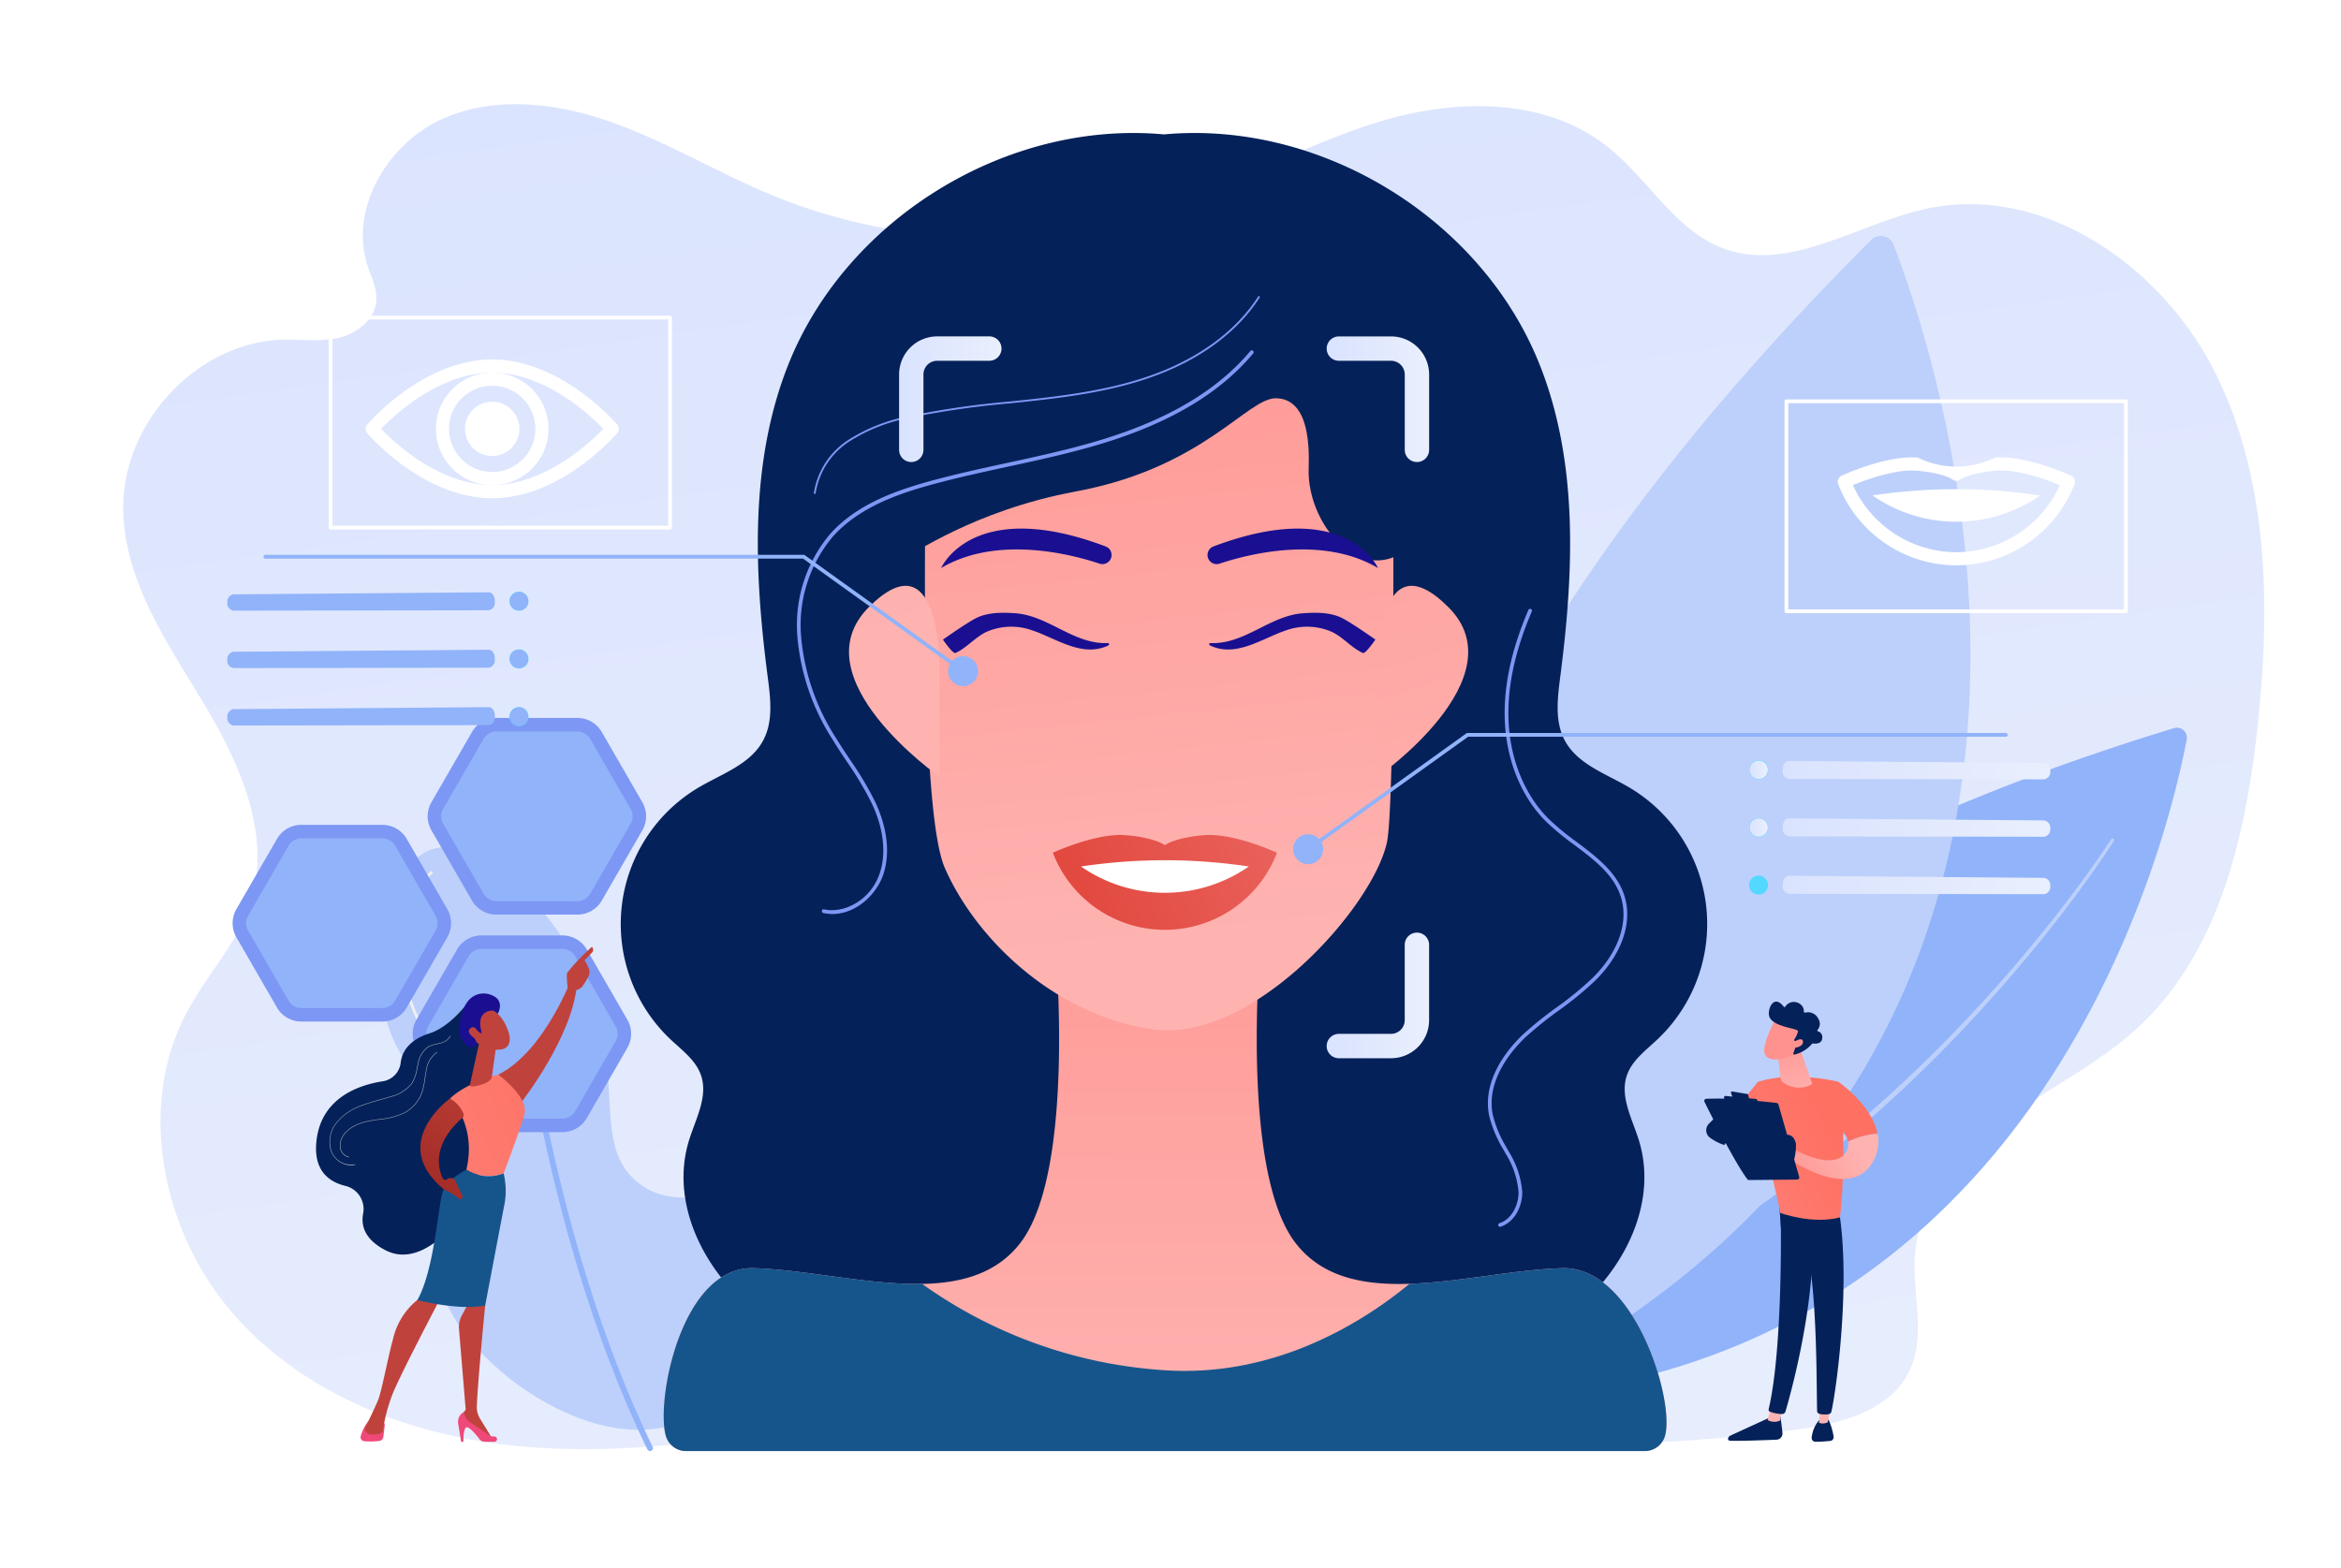 <svg xmlns="http://www.w3.org/2000/svg" xmlns:xlink="http://www.w3.org/1999/xlink" width="385" height="258" viewBox="0 0 385 258">
  <defs>
    <linearGradient id="linear-gradient" x1="0.357" y1="-0.142" x2="0.659" y2="1.223" gradientUnits="objectBoundingBox">
      <stop offset="0" stop-color="#dae3fe"/>
      <stop offset="1" stop-color="#e9effd"/>
    </linearGradient>
    <linearGradient id="linear-gradient-2" x1="0.503" y1="-0.381" x2="0.5" y2="0.992" gradientUnits="objectBoundingBox">
      <stop offset="0" stop-color="#ff928e"/>
      <stop offset="1" stop-color="#feb3b1"/>
    </linearGradient>
    <linearGradient id="linear-gradient-3" x1="0.463" y1="-0.187" x2="0.535" y2="0.881" xlink:href="#linear-gradient-2"/>
    <linearGradient id="linear-gradient-4" x1="0.229" y1="-2.269" x2="0.605" y2="1.814" xlink:href="#linear-gradient-2"/>
    <linearGradient id="linear-gradient-5" x1="-10.003" y1="-2.763" x2="-9.627" y2="1.32" xlink:href="#linear-gradient-2"/>
    <linearGradient id="linear-gradient-6" x1="0.5" y1="-9.345" x2="0.5" y2="-4.204" gradientUnits="objectBoundingBox">
      <stop offset="0" stop-color="#09005d"/>
      <stop offset="1" stop-color="#1a0f91"/>
    </linearGradient>
    <linearGradient id="linear-gradient-7" x1="1.282" y1="-9.437" x2="0.94" y2="-5" xlink:href="#linear-gradient-6"/>
    <linearGradient id="linear-gradient-8" x1="0.226" y1="-8.153" x2="0.367" y2="-3.516" xlink:href="#linear-gradient-6"/>
    <linearGradient id="linear-gradient-9" x1="-7.024" y1="-15.215" x2="-6.882" y2="-10.578" xlink:href="#linear-gradient-6"/>
    <linearGradient id="linear-gradient-10" x1="0.014" y1="0.579" x2="1.007" y2="0.379" gradientUnits="objectBoundingBox">
      <stop offset="0" stop-color="#e1473d"/>
      <stop offset="1" stop-color="#e9605a"/>
    </linearGradient>
    <linearGradient id="linear-gradient-11" x1="0" y1="0.5" x2="1" y2="0.5" xlink:href="#linear-gradient"/>
    <linearGradient id="linear-gradient-12" x1="0" y1="0.5" x2="1" y2="0.5" xlink:href="#linear-gradient"/>
    <linearGradient id="linear-gradient-16" x1="-36.376" y1="1.122" x2="-37.903" y2="2.609" gradientUnits="objectBoundingBox">
      <stop offset="0" stop-color="#53d8ff"/>
      <stop offset="1" stop-color="#3840f7"/>
    </linearGradient>
    <linearGradient id="linear-gradient-17" x1="0" y1="0.5" x2="1" y2="0.5" xlink:href="#linear-gradient"/>
    <linearGradient id="linear-gradient-18" x1="-36.355" y1="1.123" x2="-37.883" y2="2.61" xlink:href="#linear-gradient-16"/>
    <linearGradient id="linear-gradient-19" x1="0" y1="0.501" x2="1" y2="0.501" xlink:href="#linear-gradient"/>
    <linearGradient id="linear-gradient-20" x1="-36.335" y1="1.123" x2="-37.863" y2="2.609" xlink:href="#linear-gradient-16"/>
    <linearGradient id="linear-gradient-22" x1="0" y1="0.5" x2="1" y2="0.5" xlink:href="#linear-gradient"/>
    <linearGradient id="linear-gradient-23" x1="0" y1="0.5" x2="1" y2="0.5" xlink:href="#linear-gradient"/>
    <linearGradient id="linear-gradient-24" x1="0" y1="0.5" x2="1" y2="0.5" xlink:href="#linear-gradient"/>
    <linearGradient id="linear-gradient-25" x1="-10.739" y1="1.382" x2="-12.266" y2="2.869" xlink:href="#linear-gradient-16"/>
    <linearGradient id="linear-gradient-26" x1="-10.719" y1="1.383" x2="-12.247" y2="2.87" xlink:href="#linear-gradient-16"/>
    <linearGradient id="linear-gradient-27" x1="-10.698" y1="1.383" x2="-12.226" y2="2.87" xlink:href="#linear-gradient-16"/>
    <linearGradient id="linear-gradient-28" x1="-50.293" y1="0.302" x2="-49.621" y2="1.263" gradientUnits="objectBoundingBox">
      <stop offset="0" stop-color="#a22b25"/>
      <stop offset="1" stop-color="#c0423c"/>
    </linearGradient>
    <linearGradient id="linear-gradient-29" x1="-150.939" y1="0.497" x2="-149.938" y2="0.497" gradientUnits="objectBoundingBox">
      <stop offset="0" stop-color="#a737d5"/>
      <stop offset="1" stop-color="#ef497a"/>
    </linearGradient>
    <linearGradient id="linear-gradient-30" x1="-114.382" y1="1.602" x2="-113.347" y2="-1.187" xlink:href="#linear-gradient-28"/>
    <linearGradient id="linear-gradient-31" x1="-98.924" y1="0.5" x2="-97.92" y2="0.5" xlink:href="#linear-gradient-29"/>
    <linearGradient id="linear-gradient-32" x1="-49.03" y1="1.698" x2="-48.567" y2="-1.193" xlink:href="#linear-gradient-28"/>
    <linearGradient id="linear-gradient-33" x1="1.914" y1="-0.194" x2="-3.837" y2="2.739" gradientUnits="objectBoundingBox">
      <stop offset="0" stop-color="#fe7062"/>
      <stop offset="1" stop-color="#ff928e"/>
    </linearGradient>
    <linearGradient id="linear-gradient-34" x1="-150.126" y1="1.857" x2="-149.871" y2="0.808" xlink:href="#linear-gradient-28"/>
    <linearGradient id="linear-gradient-35" x1="0.395" y1="0.87" x2="1.173" y2="-0.497" xlink:href="#linear-gradient-28"/>
    <linearGradient id="linear-gradient-36" x1="-99.335" y1="1.328" x2="-97.874" y2="-1.033" xlink:href="#linear-gradient-28"/>
    <linearGradient id="linear-gradient-37" x1="-94.86" y1="-0.335" x2="-94.157" y2="0.994" xlink:href="#linear-gradient-6"/>
    <linearGradient id="linear-gradient-38" x1="-360.15" y1="3.263" x2="-354.834" y2="-4.354" xlink:href="#linear-gradient-28"/>
    <linearGradient id="linear-gradient-39" x1="-152.864" y1="1.605" x2="-150.863" y2="4.278" xlink:href="#linear-gradient-28"/>
    <linearGradient id="linear-gradient-40" x1="-319.745" y1="0.501" x2="-318.743" y2="0.501" xlink:href="#linear-gradient-28"/>
    <linearGradient id="linear-gradient-41" x1="1.333" y1="0.095" x2="-3.013" y2="3.862" xlink:href="#linear-gradient-33"/>
    <linearGradient id="linear-gradient-42" x1="-179.809" y1="0.5" x2="-178.809" y2="0.5" xlink:href="#linear-gradient-2"/>
    <linearGradient id="linear-gradient-43" x1="-216.7" y1="0.5" x2="-215.701" y2="0.5" xlink:href="#linear-gradient-2"/>
    <linearGradient id="linear-gradient-44" x1="0.756" y1="0.306" x2="-1.049" y2="1.688" xlink:href="#linear-gradient-33"/>
    <linearGradient id="linear-gradient-45" x1="0.252" y1="0.855" x2="-2.715" y2="4.149" xlink:href="#linear-gradient-33"/>
    <linearGradient id="linear-gradient-46" x1="-0.062" y1="0.89" x2="0.868" y2="0.417" xlink:href="#linear-gradient-2"/>
    <linearGradient id="linear-gradient-47" x1="0.299" y1="-0.652" x2="0.658" y2="1.429" xlink:href="#linear-gradient-2"/>
    <linearGradient id="linear-gradient-48" x1="-196.469" y1="-71.598" x2="-196.129" y2="-72.592" xlink:href="#linear-gradient-2"/>
    <linearGradient id="linear-gradient-49" x1="-643.579" y1="-348.863" x2="-642.47" y2="-353.666" xlink:href="#linear-gradient-2"/>
  </defs>
  <g id="Group_451" data-name="Group 451" transform="translate(-22 -270)">
    <g id="Background" transform="translate(22 270.356)">
      <rect id="Rectangle_7" data-name="Rectangle 7" width="385" height="258" transform="translate(0 -0.356)" fill="#fff"/>
    </g>
    <path id="Path_136" data-name="Path 136" d="M473.18,149.263c-8.878-17.669-28.373-30.951-47.351-26.877-11.361,2.441-22.653,10.628-33.547,6.519-7.851-2.964-12.277-11.365-18.883-16.628-10.159-8.115-24.578-8.02-36.958-4.384s-23.713,10.32-35.944,14.452a92.677,92.677,0,0,1-64.47-2.118c-8.939-3.688-17.306-8.776-26.406-12.02s-19.425-4.507-28.2-.448-15.083,14.665-12.034,24.038c.608,1.865,1.554,3.709,1.436,5.674-.2,3.152-3.169,5.459-6.173,6.16s-6.134.239-9.217.323c-13.817.359-26.167,13.281-26.232,27.453-.054,11.751,7.015,22.078,13.054,32.062s11.478,21.968,7.876,33.124c-2.135,6.615-7.148,11.79-10.424,17.893-8.508,15.821-3.96,36.766,7.925,50.111s29.669,19.874,47.228,21.43,35.166-1.364,52.571-4.249,35.021-5.75,52.571-4.1l-.943-.525a279.5,279.5,0,0,0,105.173,6.113c7.332-.974,15.75-3.069,18.849-9.946,2.617-5.81.267-12.62.8-18.995.777-9.187,7.5-16.712,14.835-22.053s15.652-9.324,22.258-15.576c12.925-12.243,17.31-31.192,19.237-49.122C482.332,187.815,482.058,166.929,473.18,149.263Z" transform="translate(-86.93 181.935)" fill="url(#linear-gradient)"/>
    <path id="Path_137" data-name="Path 137" d="M451.063,985.8c11.786-6.141,15.82-27.228,9.12-34.081-4.527-4.631-11.018.241-17.281-4.559-8-6.129-2.113-17.672-8.4-32.642-5.351-12.743-18.182-24.793-25.682-22.32-7.849,2.589-11.983,21.8-5.284,33.362,4.359,7.518,11.034,7.888,12.48,14.88,1.68,8.115-6.437,11.811-6.48,19.682C409.463,974.253,435.471,993.922,451.063,985.8Z" transform="translate(-315.8 -482.478)" fill="#bdd0fb"/>
    <path id="Path_138" data-name="Path 138" d="M573.757,1144.826a.474.474,0,0,0,.208-.048.48.48,0,0,0,.224-.642c-15.626-32.2-20.2-69.546-20.252-69.918a.48.48,0,1,0-.953.113c.045.375,4.646,37.885,20.341,70.225A.479.479,0,0,0,573.757,1144.826Z" transform="translate(-444.854 -636.113)" fill="#91b3fa"/>
    <path id="Path_139" data-name="Path 139" d="M430.907,951.5a.229.229,0,0,0,.182-.37c-4.932-6.331-10.4-15.842-8.431-25.2a16.371,16.371,0,0,1,4.507-8.51.229.229,0,0,0-.3-.346,16.563,16.563,0,0,0-4.653,8.763c-1.106,5.26-.527,13.967,8.518,25.576A.229.229,0,0,0,430.907,951.5Z" transform="translate(-334.06 -503.72)" fill="#f0f0f0"/>
    <path id="Path_140" data-name="Path 140" d="M733.209,1306.317a.231.231,0,0,0,.19-.1c7.579-11.062,10.163-19.609,7.682-25.4-2.207-5.153-7.778-6.112-7.834-6.12a.229.229,0,0,0-.073.452c.053.009,5.383.932,7.487,5.854,2.412,5.641-.155,14.037-7.64,24.958a.23.23,0,0,0,.188.359Z" transform="translate(-596.884 -805.808)" fill="#f0f0f0"/>
    <path id="Path_141" data-name="Path 141" d="M269.58,868.06H256.247a4.628,4.628,0,0,0-4.009,2.322L245.57,881.93a4.631,4.631,0,0,0,0,4.629l6.667,11.548a4.631,4.631,0,0,0,4.009,2.314H269.58a4.634,4.634,0,0,0,4.011-2.314l6.667-11.548a4.631,4.631,0,0,0,0-4.629l-6.667-11.548A4.631,4.631,0,0,0,269.58,868.06Z" transform="translate(-184.694 -462.368)" fill="#7d97f4"/>
    <path id="Path_142" data-name="Path 142" d="M268.3,910.251a2.421,2.421,0,0,1-2.09-1.206L259.542,897.5a2.424,2.424,0,0,1,0-2.413l6.667-11.548a2.421,2.421,0,0,1,2.09-1.206h13.333a2.421,2.421,0,0,1,2.092,1.206l6.667,11.548a2.424,2.424,0,0,1,0,2.413l-6.667,11.548a2.421,2.421,0,0,1-2.092,1.206Z" transform="translate(-196.747 -474.421)" fill="#91b3fa"/>
    <path id="Path_143" data-name="Path 143" d="M460.14,985.16H446.807a4.628,4.628,0,0,0-4.009,2.314l-6.667,11.548a4.631,4.631,0,0,0,0,4.629L442.8,1015.2a4.631,4.631,0,0,0,4.009,2.314H460.14a4.631,4.631,0,0,0,4.009-2.314l6.667-11.548a4.631,4.631,0,0,0,0-4.629l-6.667-11.548a4.628,4.628,0,0,0-4.009-2.314Z" transform="translate(-345.641 -561.271)" fill="#7d97f4"/>
    <path id="Path_144" data-name="Path 144" d="M458.832,1027.324a2.418,2.418,0,0,1-2.09-1.206l-6.667-11.551a2.417,2.417,0,0,1,0-2.414l6.667-11.548a2.418,2.418,0,0,1,2.09-1.206h13.337a2.418,2.418,0,0,1,2.09,1.206l6.667,11.548a2.417,2.417,0,0,1,0,2.414l-6.667,11.548a2.418,2.418,0,0,1-2.09,1.206Z" transform="translate(-357.67 -573.298)" fill="#91b3fa"/>
    <path id="Path_145" data-name="Path 145" d="M475.994,754.92H462.66a4.628,4.628,0,0,0-4.01,2.316l-6.666,11.547a4.623,4.623,0,0,0,0,4.629l6.667,11.548a4.63,4.63,0,0,0,4.009,2.314h13.333A4.631,4.631,0,0,0,480,784.961l6.667-11.548a4.631,4.631,0,0,0,0-4.629L480,757.235A4.629,4.629,0,0,0,475.994,754.92Z" transform="translate(-359.03 -366.811)" fill="#7d97f4"/>
    <path id="Path_146" data-name="Path 146" d="M474.706,797.153a2.418,2.418,0,0,1-2.09-1.206L465.948,784.4a2.42,2.42,0,0,1,0-2.413l6.667-11.54a2.423,2.423,0,0,1,2.092-1.206H488.04a2.418,2.418,0,0,1,2.09,1.206l6.667,11.548a2.417,2.417,0,0,1,0,2.413l-6.667,11.548a2.418,2.418,0,0,1-2.09,1.206Z" transform="translate(-371.076 -378.905)" fill="#91b3fa"/>
    <path id="Path_147" data-name="Path 147" d="M1590.167,767.107c-3.2,17.094-26.353,115.714-133.007,108.47,0,0-3.318-69.235,130.83-110.18A1.641,1.641,0,0,1,1590.167,767.107Z" transform="translate(-1208.518 -375.593)" fill="#91b3fa"/>
    <path id="Path_148" data-name="Path 148" d="M1609.789,882.742c-1.646,2.572-3.4,5.055-5.19,7.515-.892,1.234-1.814,2.444-2.729,3.66s-1.851,2.415-2.808,3.6q-5.683,7.148-11.879,13.857a227.879,227.879,0,0,1-26.751,24.815c-2.375,1.908-4.85,3.685-7.3,5.5-2.511,1.722-4.988,3.5-7.576,5.108-2.538,1.688-5.187,3.2-7.8,4.765-1.33.741-2.675,1.462-4.011,2.2-.671.359-1.332.741-2.02,1.088l-2.05,1.016-2.048,1.015c-.684.339-1.361.687-2.064.985l-4.179,1.865c-.35.155-.695.311-1.047.466l-1.065.42-2.128.839c-1.42.556-2.83,1.142-4.283,1.608l-4.331,1.481c-1.454.466-2.929.858-4.393,1.29l-2.2.636c-.738.19-1.484.354-2.225.533l-4.459,1.051a.622.622,0,0,1-.283-1.2h0l.031-.008,4.421-1.019c.735-.173,1.475-.333,2.208-.516l2.176-.622c1.451-.421,2.915-.81,4.351-1.257l4.3-1.448c1.444-.454,2.844-1.03,4.256-1.574l2.117-.822,1.058-.412c.35-.141.693-.3,1.041-.452l4.157-1.826c.7-.294,1.375-.636,2.054-.968l2.041-1,2.04-1c.679-.334,1.337-.712,2.006-1.066,1.332-.721,2.67-1.431,4-2.162,2.608-1.545,5.248-3.033,7.781-4.7,2.581-1.59,5.055-3.344,7.563-5.046,2.444-1.792,4.918-3.548,7.291-5.439a227.2,227.2,0,0,0,26.777-24.6q6.216-6.657,11.916-13.762c.96-1.175,1.879-2.384,2.819-3.574.917-1.207,1.843-2.41,2.737-3.635,1.8-2.444,3.563-4.92,5.206-7.459h0a.262.262,0,0,1,.44.283Z" transform="translate(-1240.113 -474.444)" fill="#bdd0fb"/>
    <path id="Path_149" data-name="Path 149" d="M1539.716,245.9c7.935,20.358,48.521,140.483-74.8,193.718,0,0-50.227-73.126,71.231-194.333A2.247,2.247,0,0,1,1539.716,245.9Z" transform="translate(-1206.379 64.156)" fill="#bdd0fb"/>
    <path id="Path_150" data-name="Path 150" d="M1640.071,455.876c-1.01,6.817-2.263,13.585-3.625,20.333s-2.875,13.466-4.522,20.149c-3.3,13.365-7.127,26.611-11.671,39.617a286.6,286.6,0,0,1-16.183,38.011,183.989,183.989,0,0,1-10.531,17.807,128.138,128.138,0,0,1-12.846,16.249.622.622,0,0,1-.9-.844h0a127.1,127.1,0,0,0,12.8-16.041,183.18,183.18,0,0,0,10.542-17.657,287.485,287.485,0,0,0,16.291-37.812c4.6-12.948,8.469-26.159,11.82-39.494q2.508-10,4.6-20.1c1.389-6.732,2.67-13.494,3.706-20.283h0a.262.262,0,1,1,.517.078Z" transform="translate(-1311.996 -113.994)" fill="#bdd0fb"/>
    <path id="Path_151" data-name="Path 151" d="M826.246,284.791a26.1,26.1,0,0,0-4.647-41.447c-3.806-2.247-8.46-3.787-10.567-7.674-1.7-3.136-1.229-6.948-.777-10.485,2.244-17.26,3.032-35.36-3.434-51.519-9.608-24.006-36-40.117-61.738-37.749-25.728-2.368-52.12,13.742-61.729,37.749-6.466,16.162-5.678,34.258-3.434,51.519.466,3.537.932,7.349-.777,10.485-2.1,3.885-6.758,5.427-10.567,7.674a26.1,26.1,0,0,0-4.646,41.447c1.911,1.8,4.2,3.461,5.03,5.95,1.17,3.473-.872,7.1-1.964,10.6-3.669,11.758,4.087,24.647,14.682,30.925,9.929,5.887,21.738,7.346,33.279,8.407,5.027,1.529,10.152,2.985,15.4,2.9,5.559-.1,11.377-2.219,14.572-6.769.055-.078.1-.155.155-.236.051.078.1.155.155.236,3.2,4.55,9.013,6.673,14.572,6.769,5.245.09,10.37-1.366,15.4-2.9,11.542-1.061,23.351-2.521,33.279-8.407,10.6-6.281,18.351-19.17,14.682-30.925-1.088-3.5-3.134-7.122-1.964-10.6C822.054,288.251,824.336,286.595,826.246,284.791Z" transform="translate(-531.661 156.193)" fill="#052159"/>
    <path id="Path_152" data-name="Path 152" d="M848.953,1041.421c-15.1.432-34.942,7.77-44-4.314s-5.608-49.178-5.608-49.178-11.122-1.158-16.894-.932c-5.772-.23-16.9.932-16.9.932s3.451,37.1-5.607,49.178-28.9,4.746-44,4.314c-11.947-.342-16.134,22.037-14.4,27.661a3.439,3.439,0,0,0,3.291,2.427H862.527a3.441,3.441,0,0,0,3.291-2.423C867.553,1063.459,860.9,1041.079,848.953,1041.421Z" transform="translate(-570.017 -562.796)" fill="url(#linear-gradient-2)"/>
    <path id="Path_153" data-name="Path 153" d="M848.953,1337.334c-7.82.224-16.912,2.3-25.121,2.569-7.5,6.19-21.742,15.278-39.811,14.252a77.029,77.029,0,0,1-40.364-14.238c-8.847.173-19.06-2.34-27.713-2.587-11.947-.342-16.134,22.037-14.4,27.662a3.439,3.439,0,0,0,3.291,2.432H862.527a3.44,3.44,0,0,0,3.291-2.423C867.553,1359.371,860.9,1336.992,848.953,1337.334Z" transform="translate(-570.017 -858.709)" fill="#16558c"/>
    <path id="Path_154" data-name="Path 154" d="M979.271,332.884a9.9,9.9,0,0,0-1.417,4.9c-.253,11.565-1.029,59.137,3.023,68.487,5.029,11.6,17.955,24.269,34.226,26.594s36.17-20.019,38.5-30.752c1.228-5.668,1.088-51.643,1.03-63.881a9.919,9.919,0,0,0-1.9-5.793c-4.578-6.3-17.318-20.9-36.229-19.361C1003.635,314.124,990.089,314.961,979.271,332.884Z" transform="translate(-803.51 6.464)" fill="url(#linear-gradient-3)"/>
    <path id="Path_155" data-name="Path 155" d="M1456.82,627.873s0-20.917,11.621-9.3-11.621,27.89-11.621,27.89Z" transform="translate(-1208.237 -248.687)" fill="url(#linear-gradient-4)"/>
    <path id="Path_156" data-name="Path 156" d="M912.156,627.873s0-20.917-11.621-9.3,11.621,27.89,11.621,27.89Z" transform="translate(-735.652 -248.687)" fill="url(#linear-gradient-5)"/>
    <path id="Path_157" data-name="Path 157" d="M962.339,340.156c.028.718,9.946-6.886,27.076-10.058,20.886-3.868,28.171-15.33,32.875-15.33,2.322,0,5.8,1.439,5.416,11.511s10.443,21.944,18.959,10.434-7.355-41.371-43.713-40.652S961.178,310.656,962.339,340.156Z" transform="translate(-790.481 20.752)" fill="#052159"/>
    <path id="Path_158" data-name="Path 158" d="M998.745,650.2c1.91-.828,3.354-2.741,5.33-3.563a10.171,10.171,0,0,1,7.162-.205c4.068,1.324,8.316,4.606,12.681,2.522.155-.075.118-.388-.054-.381-5.621.264-9.8-4.521-15.256-4.906-2.061-.146-4.507-.182-6.412.777-1.7.859-5.5,3.56-5.5,3.56S998.324,650.384,998.745,650.2Z" transform="translate(-819.621 -272.781)" fill="url(#linear-gradient-6)"/>
    <path id="Path_159" data-name="Path 159" d="M1303.793,650.2c-1.91-.828-3.352-2.741-5.329-3.563a10.175,10.175,0,0,0-7.164-.205c-4.067,1.324-8.314,4.606-12.681,2.522-.156-.075-.117-.388.056-.381,5.621.264,9.8-4.521,15.256-4.906,2.061-.146,4.507-.182,6.41.777,1.7.856,5.5,3.556,5.5,3.556S1304.216,650.384,1303.793,650.2Z" transform="translate(-1057.647 -272.781)" fill="url(#linear-gradient-7)"/>
    <path id="Path_160" data-name="Path 160" d="M1276.69,558.811h0a1.5,1.5,0,0,0,1.967,1.427c4.7-1.563,16.869-4.718,26.064.716,0,0-5.139-11.82-27.07-3.545A1.5,1.5,0,0,0,1276.69,558.811Z" transform="translate(-1056.1 -197.51)" fill="url(#linear-gradient-8)"/>
    <path id="Path_161" data-name="Path 161" d="M1022.783,558.811h0a1.5,1.5,0,0,1-1.969,1.427c-4.7-1.563-16.867-4.718-26.064.716,0,0,5.141-11.82,27.071-3.545A1.5,1.5,0,0,1,1022.783,558.811Z" transform="translate(-817.974 -197.51)" fill="url(#linear-gradient-9)"/>
    <path id="Path_162" data-name="Path 162" d="M1149.863,881.7s-7.108-3.295-12-2.887-6.441,1.647-6.441,1.647-1.554-1.243-6.441-1.647S1113,881.7,1113,881.7a19.734,19.734,0,0,0,36.863,0Z" transform="translate(-917.848 -471.419)" fill="url(#linear-gradient-10)"/>
    <path id="Path_163" data-name="Path 163" d="M1170.381,906.569a24.174,24.174,0,0,1-27.6,0A93.085,93.085,0,0,1,1170.381,906.569Z" transform="translate(-943 -494.024)" fill="#fff"/>
    <path id="Path_164" data-name="Path 164" d="M848.132,458.51a6.937,6.937,0,0,1-1.45-.155.311.311,0,1,1,.127-.6c3.148.668,7.509-1.383,9.065-5.857,1.148-3.3.688-7.431-1.295-11.627a55.411,55.411,0,0,0-4.118-6.886c-.758-1.139-1.542-2.319-2.269-3.506a37.168,37.168,0,0,1-5.831-16.987,23.212,23.212,0,0,1,5.4-16.917c4.378-4.884,10.822-7.148,16.55-8.715,4.157-1.139,8.44-2.068,12.58-2.965,5.153-1.117,10.482-2.272,15.6-3.842,11.009-3.375,18.989-8.149,24.4-14.6a.311.311,0,0,1,.466.4c-5.477,6.544-13.557,11.377-24.684,14.8-5.142,1.577-10.483,2.735-15.649,3.856-4.134.9-8.407,1.821-12.55,2.953-5.64,1.545-11.982,3.767-16.253,8.532a22.574,22.574,0,0,0-5.245,16.473,36.558,36.558,0,0,0,5.742,16.7c.72,1.178,1.5,2.351,2.256,3.486a55.887,55.887,0,0,1,4.162,6.964c2.053,4.351,2.521,8.637,1.319,12.093C855.305,455.414,851.935,458.51,848.132,458.51Z" transform="translate(-689.224 -38.147)" fill="#7d97f4"/>
    <path id="Path_165" data-name="Path 165" d="M860.209,340.915h-.017a.155.155,0,0,1-.137-.171,12.708,12.708,0,0,1,5.7-8.749,28.463,28.463,0,0,1,9.887-3.894,143.015,143.015,0,0,1,16.6-2.4c1.4-.146,2.785-.292,4.176-.448,6.715-.754,13.831-1.8,20.4-4.351,5.026-1.952,11.933-5.7,16.3-12.474a.155.155,0,1,1,.26.168c-4.412,6.838-11.378,10.625-16.448,12.588-6.6,2.564-13.745,3.616-20.482,4.371-1.4.155-2.783.3-4.177.448a143.2,143.2,0,0,0-16.564,2.395,28.034,28.034,0,0,0-9.778,3.849,12.434,12.434,0,0,0-5.574,8.535A.155.155,0,0,1,860.209,340.915Z" transform="translate(-704.21 10.356)" fill="#7d97f4"/>
    <path id="Path_166" data-name="Path 166" d="M1575.429,741.1a.311.311,0,0,1-.1-.6c2.106-.685,3.173-3.108,3.142-5.144a14.123,14.123,0,0,0-2.112-6.286l-.342-.622a19.918,19.918,0,0,1-2.4-5.722c-1.17-6.146,3.549-11.361,5.632-13.319a61.517,61.517,0,0,1,5.467-4.4,54.272,54.272,0,0,0,5.992-4.915c4.075-4.056,5.823-8.9,4.679-12.965-1.088-3.859-4.325-6.294-7.753-8.872a44.883,44.883,0,0,1-4.623-3.81c-4.112-4.076-6.594-10.213-6.807-16.836-.179-5.553,1.088-11.422,3.865-17.946a.311.311,0,1,1,.567.241c-2.743,6.44-3.991,12.224-3.815,17.685.208,6.468,2.622,12.452,6.625,16.418a44.345,44.345,0,0,0,4.559,3.756c3.358,2.525,6.838,5.138,7.975,9.2,1.206,4.28-.6,9.352-4.838,13.568a54.99,54.99,0,0,1-6.061,4.973,61.782,61.782,0,0,0-5.413,4.351c-2.009,1.887-6.561,6.908-5.448,12.754a19.537,19.537,0,0,0,2.331,5.54l.343.622a14.664,14.664,0,0,1,2.187,6.57c.036,2.264-1.178,4.962-3.574,5.74A.329.329,0,0,1,1575.429,741.1Z" transform="translate(-1306.732 -269.271)" fill="#7d97f4"/>
    <path id="Path_167" data-name="Path 167" d="M952.255,371.668a2,2,0,0,1-2-2V357.269A6.27,6.27,0,0,1,956.514,351h8.578a2,2,0,0,1,0,4.009h-8.578a2.258,2.258,0,0,0-2.255,2.255v12.4A2.006,2.006,0,0,1,952.255,371.668Z" transform="translate(-780.389 -25.66)" fill="url(#linear-gradient-11)"/>
    <path id="Path_168" data-name="Path 168" d="M1417.612,371.694a2.006,2.006,0,0,1-2-2V357.294a2.258,2.258,0,0,0-2.255-2.255h-8.578a2,2,0,0,1,0-4.009h8.578a6.271,6.271,0,0,1,6.264,6.264v12.4A2,2,0,0,1,1417.612,371.694Z" transform="translate(-1162.587 -25.686)" fill="url(#linear-gradient-12)"/>
    <path id="Path_169" data-name="Path 169" d="M965.092,1002.844h-8.578a6.271,6.271,0,0,1-6.264-6.264V984.185a2,2,0,1,1,4.009,0v12.395a2.258,2.258,0,0,0,2.255,2.255h8.578a2,2,0,0,1,0,4.009Z" transform="translate(-780.389 -558.754)" fill="url(#linear-gradient-12)"/>
    <path id="Path_170" data-name="Path 170" d="M1413.353,1002.844h-8.578a2,2,0,0,1,0-4.009h8.578a2.258,2.258,0,0,0,2.255-2.255V984.185a2,2,0,1,1,4.009,0V996.58A6.271,6.271,0,0,1,1413.353,1002.844Z" transform="translate(-1162.587 -558.754)" fill="url(#linear-gradient-12)"/>
    <path id="Path_171" data-name="Path 171" d="M1062.276,495.692h-70.63a2.109,2.109,0,0,1-2.106-2.106v-102.4a2.109,2.109,0,0,1,2.106-2.106h70.63a2.107,2.107,0,0,1,2.106,2.106v102.4A2.107,2.107,0,0,1,1062.276,495.692ZM991.646,389.7a1.49,1.49,0,0,0-1.489,1.489v102.4a1.49,1.49,0,0,0,1.489,1.489h70.63a1.49,1.49,0,0,0,1.489-1.489v-102.4a1.49,1.49,0,0,0-1.489-1.489Z" transform="translate(-813.573 -57.823)" fill="url(#linear-gradient-12)"/>
    <circle id="Ellipse_7" data-name="Ellipse 7" cx="2.468" cy="2.468" r="2.468" transform="translate(233.649 409.7) rotate(-45)" fill="#91b3fa"/>
    <path id="Path_172" data-name="Path 172" d="M1381.514,790.232a.311.311,0,0,1-.18-.56l26.216-18.814a.311.311,0,0,1,.18-.057h88.52a.311.311,0,0,1,0,.622h-88.424l-26.137,18.757A.312.312,0,0,1,1381.514,790.232Z" transform="translate(-1144.377 -380.223)" fill="#91b3fa"/>
    <circle id="Ellipse_8" data-name="Ellipse 8" cx="2.468" cy="2.468" r="2.468" transform="matrix(0.974, -0.228, 0.228, 0.974, 177.418, 378.564)" fill="#91b3fa"/>
    <path id="Path_173" data-name="Path 173" d="M392.685,601.656a.31.31,0,0,1-.179-.057l-26.142-18.757H277.941a.311.311,0,0,1,0-.622h88.523a.311.311,0,0,1,.18.057l26.216,18.815a.311.311,0,0,1-.18.559Z" transform="translate(-212.296 -220.948)" fill="#91b3fa"/>
    <path id="Path_174" data-name="Path 174" d="M1943.467,452.859h-55.827a.311.311,0,0,1-.311-.311V418a.311.311,0,0,1,.311-.311h55.827a.311.311,0,0,1,.311.311v34.547A.311.311,0,0,1,1943.467,452.859Zm-55.519-.622h55.21V418.31h-55.21Z" transform="translate(-1571.845 -81.987)" fill="#fff"/>
    <path id="Path_175" data-name="Path 175" d="M1963.393,496.838h-.244a20.878,20.878,0,0,1-19.439-13.365,1.088,1.088,0,0,1,.55-1.377c.3-.138,7.425-3.41,12.538-2.979a14.424,14.424,0,0,0,12.7,0c5.111-.43,12.238,2.841,12.538,2.979a1.088,1.088,0,0,1,.55,1.377A20.889,20.889,0,0,1,1963.393,496.838Zm-.244-2.16h.016a18.783,18.783,0,0,0,17.006-11.034c-2.051-.845-6.967-2.671-10.49-2.375-4.376.37-5.863,1.42-5.879,1.431a1.007,1.007,0,0,1-1.326-.014h0s-1.49-1.049-5.859-1.417c-3.528-.3-8.44,1.529-10.491,2.375a18.746,18.746,0,0,0,17.006,11.034Z" transform="translate(-1619.401 -133.836)" fill="#fff"/>
    <path id="Path_176" data-name="Path 176" d="M2007.991,513.78a24.181,24.181,0,0,1-27.6,0A92.942,92.942,0,0,1,2007.991,513.78Z" transform="translate(-1650.443 -162.274)" fill="#fff"/>
    <path id="Path_177" data-name="Path 177" d="M1852.973,801.375a1.566,1.566,0,1,1-1.554-1.576A1.566,1.566,0,0,1,1852.973,801.375Z" transform="translate(-1540.181 -404.716)" fill="url(#linear-gradient-16)"/>
    <path id="Path_178" data-name="Path 178" d="M1853.2,801.654a1.512,1.512,0,1,1-.435-1.074A1.514,1.514,0,0,1,1853.2,801.654Z" transform="translate(-1540.46 -404.995)" fill="url(#linear-gradient-17)"/>
    <path id="Path_179" data-name="Path 179" d="M1852.973,862.436a1.566,1.566,0,1,1-1.554-1.576A1.566,1.566,0,0,1,1852.973,862.436Z" transform="translate(-1540.181 -456.287)" fill="url(#linear-gradient-18)"/>
    <path id="Path_180" data-name="Path 180" d="M1853.2,862.714a1.512,1.512,0,1,1-.435-1.074A1.514,1.514,0,0,1,1853.2,862.714Z" transform="translate(-1540.46 -456.566)" fill="url(#linear-gradient-19)"/>
    <circle id="Ellipse_9" data-name="Ellipse 9" cx="1.566" cy="1.566" r="1.566" transform="matrix(0.535, -0.845, 0.845, 0.535, 309.048, 416.096)" fill="url(#linear-gradient-20)"/>
    <path id="Path_181" data-name="Path 181" d="M1853.2,923.813a1.512,1.512,0,1,1-.436-1.073A1.514,1.514,0,0,1,1853.2,923.813Z" transform="translate(-1540.46 -508.171)" fill="url(#linear-gradient-17)"/>
    <path id="Path_182" data-name="Path 182" d="M1885.487,801.841v.267a1.2,1.2,0,0,0,1.021,1.3l41.937.064a1.22,1.22,0,0,0,1.03-1.347h0a1.225,1.225,0,0,0-1.005-1.343l-41.944-.331C1885.943,800.433,1885.466,801.07,1885.487,801.841Z" transform="translate(-1570.288 -405.263)" fill="url(#linear-gradient-22)"/>
    <path id="Path_183" data-name="Path 183" d="M1885.487,862.622v.266a1.2,1.2,0,0,0,1.021,1.3l41.937.064a1.22,1.22,0,0,0,1.03-1.347h0a1.225,1.225,0,0,0-1.005-1.343l-41.944-.331C1885.943,861.213,1885.466,861.85,1885.487,862.622Z" transform="translate(-1570.288 -456.598)" fill="url(#linear-gradient-23)"/>
    <path id="Path_184" data-name="Path 184" d="M1885.487,923.4v.266a1.2,1.2,0,0,0,1.021,1.3l41.937.064a1.22,1.22,0,0,0,1.03-1.347h0a1.226,1.226,0,0,0-1.005-1.343L1886.532,922C1885.943,921.987,1885.466,922.621,1885.487,923.4Z" transform="translate(-1570.288 -507.925)" fill="url(#linear-gradient-24)"/>
    <path id="Path_185" data-name="Path 185" d="M537.91,622.826a1.566,1.566,0,1,0,1.554-1.576A1.566,1.566,0,0,0,537.91,622.826Z" transform="translate(-432.127 -253.913)" fill="url(#linear-gradient-25)"/>
    <path id="Path_186" data-name="Path 186" d="M538.24,623.1a1.515,1.515,0,1,0,1.5-1.524A1.515,1.515,0,0,0,538.24,623.1Z" transform="translate(-432.406 -254.192)" fill="#91b3fa"/>
    <path id="Path_187" data-name="Path 187" d="M537.91,683.9a1.566,1.566,0,1,0,1.554-1.577A1.566,1.566,0,0,0,537.91,683.9Z" transform="translate(-432.127 -305.492)" fill="url(#linear-gradient-26)"/>
    <path id="Path_188" data-name="Path 188" d="M538.24,684.183a1.515,1.515,0,1,0,1.5-1.523A1.515,1.515,0,0,0,538.24,684.183Z" transform="translate(-432.406 -305.78)" fill="#91b3fa"/>
    <path id="Path_189" data-name="Path 189" d="M537.91,744.977a1.566,1.566,0,1,0,1.554-1.577A1.566,1.566,0,0,0,537.91,744.977Z" transform="translate(-432.127 -357.08)" fill="url(#linear-gradient-27)"/>
    <path id="Path_190" data-name="Path 190" d="M538.24,745.263a1.515,1.515,0,1,0,1.5-1.523A1.515,1.515,0,0,0,538.24,745.263Z" transform="translate(-432.406 -357.368)" fill="#91b3fa"/>
    <path id="Path_191" data-name="Path 191" d="M283.338,623.291v.267a1.2,1.2,0,0,1-1.021,1.3l-41.937.064a1.22,1.22,0,0,1-1.03-1.347h0a1.225,1.225,0,0,1,1.005-1.343L282.3,621.9C282.881,621.883,283.358,622.52,283.338,623.291Z" transform="translate(-179.964 -254.46)" fill="#91b3fa"/>
    <path id="Path_192" data-name="Path 192" d="M283.338,684.071v.267a1.2,1.2,0,0,1-1.021,1.3l-41.937.064a1.22,1.22,0,0,1-1.03-1.347h0a1.225,1.225,0,0,1,1.005-1.343l41.944-.331C282.881,682.663,283.358,683.3,283.338,684.071Z" transform="translate(-179.964 -305.795)" fill="#91b3fa"/>
    <path id="Path_193" data-name="Path 193" d="M283.338,744.852v.266a1.2,1.2,0,0,1-1.021,1.3l-41.937.064a1.22,1.22,0,0,1-1.03-1.347h0a1.226,1.226,0,0,1,1.005-1.343l41.944-.331C282.881,743.443,283.358,744.08,283.338,744.852Z" transform="translate(-179.964 -357.13)" fill="#91b3fa"/>
    <path id="Path_194" data-name="Path 194" d="M402.787,364.274H346.961a.311.311,0,0,1-.311-.311V329.421a.311.311,0,0,1,.311-.311h55.827a.311.311,0,0,1,.311.311v34.544A.311.311,0,0,1,402.787,364.274Zm-55.519-.622h55.21V329.73h-55.21Z" transform="translate(-270.59 -7.172)" fill="#fff"/>
    <path id="Path_195" data-name="Path 195" d="M406.528,398.289c-11.27,0-20.187-10.274-20.56-10.71a1.077,1.077,0,0,1,0-1.4c.373-.437,9.29-10.71,20.56-10.71s20.185,10.269,20.564,10.706a1.088,1.088,0,0,1,0,1.4C426.713,388.016,417.8,398.289,406.528,398.289Zm-18.272-11.411a37.568,37.568,0,0,0,4.988,4.322c3.12,2.249,7.958,4.931,13.284,4.931s10.162-2.682,13.282-4.931a37.558,37.558,0,0,0,4.988-4.322,37.422,37.422,0,0,0-4.988-4.323c-3.12-2.249-7.958-4.931-13.282-4.931s-10.163,2.682-13.284,4.931a37.529,37.529,0,0,0-4.988,4.323Z" transform="translate(-303.58 -46.328)" fill="#fff"/>
    <path id="Path_196" data-name="Path 196" d="M469.366,407.828a9.254,9.254,0,1,1,9.253-9.253A9.255,9.255,0,0,1,469.366,407.828Zm0-16.347a7.094,7.094,0,1,0,7.094,7.094A7.094,7.094,0,0,0,469.366,391.482Z" transform="translate(-366.418 -58.025)" fill="#fff"/>
    <circle id="Ellipse_10" data-name="Ellipse 10" cx="4.472" cy="4.472" r="4.472" transform="translate(98.475 336.076)" fill="#fff"/>
    <path id="Path_197" data-name="Path 197" d="M357.875,1058.59s-2.777,3.7-6.05,4.713c-1.554.482-4.328,1.748-4.7,4.794a3.5,3.5,0,0,1-2.922,3.071c-3.9.6-9.91,2.623-10.878,9.394-.735,5.169,1.9,7.128,4.662,7.807a3.914,3.914,0,0,1,2.97,4.524c-.393,1.966.194,4.241,3.6,6.037,7.636,4.03,15.26-9.543,15.26-9.543l1.563-23.7Z" transform="translate(-259.227 -623.29)" fill="#052159"/>
    <path id="Path_198" data-name="Path 198" d="M538.294,1028.84s-4.507,12.277-12.174,16.11c0,0,2.553,4.167,3.885,4.42,0,0,8.2-10.49,9.032-19.085Z" transform="translate(-422.17 -598.163)" fill="url(#linear-gradient-28)"/>
    <path id="Path_199" data-name="Path 199" d="M384.325,1500.14,384.1,1502a.768.768,0,0,1-.674.673,11.856,11.856,0,0,1-2.486.039.66.66,0,0,1-.553-.854,6.868,6.868,0,0,1,1.243-2.432h2.065a.636.636,0,0,1,.633.71Z" transform="translate(-299.055 -995.622)" fill="url(#linear-gradient-29)"/>
    <path id="Path_200" data-name="Path 200" d="M488.363,1363.64l.348,2.05s-1.167,11.823-1.375,16.552a3.705,3.705,0,0,0,.549,2.106l2.033,3.3-5.158-3.044-.1-.622.844-1.161-1.1-13.243a4.058,4.058,0,0,1,.466-2.247l1.068-2Z" transform="translate(-386.918 -880.934)" fill="url(#linear-gradient-30)"/>
    <path id="Path_201" data-name="Path 201" d="M489.517,1494.607h-1.646a.993.993,0,0,1-.788-.385c-.513-.667-1.576-1.967-2.084-2-.684-.045-.6,2.387-.6,2.387h-.384l-.486-3.023a1.792,1.792,0,0,1,.94-1.865h0a2.526,2.526,0,0,0,1,1.669c.849.511,3.452,2.343,3.452,2.343a2.36,2.36,0,0,1,.67.019.435.435,0,0,1-.081.856Z" transform="translate(-386.182 -987.421)" fill="url(#linear-gradient-31)"/>
    <path id="Path_202" data-name="Path 202" d="M397.34,1365.272s-6.838,12.971-7.925,15.932a28.569,28.569,0,0,0-1.483,5.666c-.022.367-.477.716-1.73.716a1.2,1.2,0,0,1-1.119-.51.729.729,0,0,1-.028-.707c.4-.8,1.65-3.36,2.115-4.519.556-1.386,1.75-7.663,2.4-9.846a11.593,11.593,0,0,1,4.247-6.732S395.778,1363.355,397.34,1365.272Z" transform="translate(-302.961 -881.593)" fill="url(#linear-gradient-32)"/>
    <path id="Path_203" data-name="Path 203" d="M477.624,1148.148c1.764-7.473-2.7-11.7-2.7-11.7,2.819-2.707,7.957-3.938,7.957-3.938s4.9,3.584,4.32,6.389c-.342,1.644-3.445,9.848-3.445,9.848A6.823,6.823,0,0,1,477.624,1148.148Z" transform="translate(-378.926 -685.722)" fill="url(#linear-gradient-33)"/>
    <path id="Path_204" data-name="Path 204" d="M444.635,1236.882c.718-2.163,3.91-3.7,3.91-3.7a6.823,6.823,0,0,0,6.128.6,12.289,12.289,0,0,1,.2,4.748c-.444,2.288-3.232,16.984-3.232,16.984-4.393.89-11.149-.9-11.149-.9C443.287,1249.64,443.917,1239.037,444.635,1236.882Z" transform="translate(-349.847 -770.748)" fill="#16558c"/>
    <path id="Path_205" data-name="Path 205" d="M497.584,1097.37l-1.434,6.441c-.137.567.379.466.953.365.94-.177,2.151-.541,2.556-1.273a.729.729,0,0,0,.073-.242l.622-4.466a.8.8,0,0,0-.466-.844l-1.189-.527a.8.8,0,0,0-1.114.546Z" transform="translate(-396.838 -655.521)" fill="url(#linear-gradient-34)"/>
    <path id="Path_206" data-name="Path 206" d="M448.54,1157.85s-10.009,7.161-1.281,14.686a2.255,2.255,0,0,0,.982.567,10.985,10.985,0,0,1,1.8,1.224.339.339,0,0,0,.5-.09h0a.466.466,0,0,0,.026-.444l-1.243-2.62a.957.957,0,0,0-1.243-.054h0a.466.466,0,0,1-.715-.155c-.674-1.374-1.949-5.416,3.263-9.983a.564.564,0,0,0,.124-.687A4.944,4.944,0,0,0,448.54,1157.85Z" transform="translate(-352.546 -707.125)" fill="url(#linear-gradient-35)"/>
    <path id="Path_207" data-name="Path 207" d="M499.883,1060.709a6.358,6.358,0,0,1,2.853,3.172c1.155,2.454.294,3.587-.791,3.742a5.07,5.07,0,0,1-4.417-1.453C495.814,1064.584,497.676,1059.859,499.883,1060.709Z" transform="translate(-397.455 -624.993)" fill="url(#linear-gradient-36)"/>
    <path id="Path_208" data-name="Path 208" d="M488.557,1053s-1.282-3.591,1.9-3.633l.749.524s1.167-1.991-.749-2.942-4.162-.165-4.973,2.418-.956,4.313.4,5.548,1.916-.166,1.916-.166-.738-1.155-.438-1.773.995.128.995.128Z" transform="translate(-387.331 -613.125)" fill="url(#linear-gradient-37)"/>
    <path id="Path_209" data-name="Path 209" d="M496.691,1083.551s-.648-1.849-1.512-1.113.7,1.709,1.315,2.02Z" transform="translate(-395.822 -643.285)" fill="url(#linear-gradient-38)"/>
    <path id="Path_210" data-name="Path 210" d="M600.025,1004.418c.068.219-.726.552-1.2-.342-.015-.427-.277-2.261-.02-2.611a33.472,33.472,0,0,1,4-4.185.629.629,0,0,1,.079.873l-1.282,1.335a6.167,6.167,0,0,1,.748,1.478,1.8,1.8,0,0,1-.179,1.323c-.225.4-.531.932-.822,1.344A1.768,1.768,0,0,1,600.025,1004.418Z" transform="translate(-483.469 -571.507)" fill="url(#linear-gradient-39)"/>
    <path id="Path_211" data-name="Path 211" d="M604.334,1019.187l-.311-.054a12.74,12.74,0,0,1,.631-2.432.533.533,0,0,0,.112-.371.216.216,0,0,0-.082-.11l-1.052.892-.353.948-.289-.109.381-1.023,1.277-1.088.092.047a.582.582,0,0,1,.323.354.777.777,0,0,1-.146.622A12.962,12.962,0,0,0,604.334,1019.187Z" transform="translate(-487.094 -587.183)" fill="url(#linear-gradient-40)"/>
    <path id="Path_212" data-name="Path 212" d="M350.906,1112.638a3.628,3.628,0,0,1-3.263-2.354,5,5,0,0,1,.917-4.7,9.316,9.316,0,0,1,4.054-2.8c1-.39,2.044-.684,3.057-.968.555-.155,1.128-.311,1.686-.491a6.34,6.34,0,0,0,3.574-2.216,7.154,7.154,0,0,0,.861-2.53c.04-.2.081-.395.126-.589a4.355,4.355,0,0,1,1.612-2.82,4.92,4.92,0,0,1,1.526-.542c.171-.04.345-.082.514-.127a2.382,2.382,0,0,0,1.683-1.161.039.039,0,1,1,.07.031,2.471,2.471,0,0,1-1.733,1.2c-.171.047-.347.089-.516.129a4.849,4.849,0,0,0-1.5.533,4.273,4.273,0,0,0-1.577,2.772c-.043.194-.084.392-.126.587a7.172,7.172,0,0,1-.872,2.556,6.392,6.392,0,0,1-3.619,2.247c-.559.176-1.134.336-1.689.493-1.01.283-2.056.576-3.049.965a9.172,9.172,0,0,0-4.022,2.766,4.932,4.932,0,0,0-.906,4.626,3.426,3.426,0,0,0,3.885,2.213.04.04,0,0,1,.03,0,.039.039,0,0,1,.018.024.037.037,0,0,1-.028.047A2.7,2.7,0,0,1,350.906,1112.638Z" transform="translate(-271.217 -650.925)" fill="#fff" opacity="0.71"/>
    <path id="Path_213" data-name="Path 213" d="M359.957,1125.794h0a1.842,1.842,0,0,1-1.409-1.4,2.783,2.783,0,0,1,.354-2.008c.777-1.36,2.371-2.256,4.751-2.668.432-.075.876-.137,1.307-.2a12.3,12.3,0,0,0,4.107-1.064,6.143,6.143,0,0,0,2.9-3.4,12.278,12.278,0,0,0,.466-2.224c.064-.435.129-.886.221-1.323a4.431,4.431,0,0,1,1.815-3.051.039.039,0,0,1,.04.065,4.367,4.367,0,0,0-1.781,3c-.092.435-.155.884-.219,1.319a12.335,12.335,0,0,1-.466,2.236,6.216,6.216,0,0,1-2.937,3.441,12.359,12.359,0,0,1-4.132,1.074c-.43.059-.875.121-1.305.2-2.354.407-3.935,1.291-4.7,2.631a2.7,2.7,0,0,0-.345,1.95,1.757,1.757,0,0,0,1.346,1.341.039.039,0,0,1,.031.045.038.038,0,0,1-.017.025A.038.038,0,0,1,359.957,1125.794Z" transform="translate(-280.591 -665.41)" fill="#fff" opacity="0.71"/>
    <path id="Path_214" data-name="Path 214" d="M1835.367,1140s-7.75,8.636-2.777,8.636h4.319Z" transform="translate(-1524.205 -692.048)" fill="url(#linear-gradient-41)"/>
    <path id="Path_215" data-name="Path 215" d="M1836.054,1492.8s.263,1.49.392,2.964a1.013,1.013,0,0,1-.971,1.1c-1.963.082-6.161.241-7.667.174a.331.331,0,0,1-.292-.452h0a.744.744,0,0,1,.379-.4l6.936-3.187Z" transform="translate(-1521.306 -990.023)" fill="#052159"/>
    <path id="Path_216" data-name="Path 216" d="M1871.736,1485.675l-.211,1.782a2.215,2.215,0,0,1-2.045-.072l.5-1.986Z" transform="translate(-1556.769 -983.772)" fill="url(#linear-gradient-42)"/>
    <path id="Path_217" data-name="Path 217" d="M1872.39,1271.7c.09.466.49,23.211-1.943,33.411a.348.348,0,0,0,.2.4,6.026,6.026,0,0,0,1.98.4.594.594,0,0,0,.59-.427c.7-2.365,4.027-14.214,4.46-25.534.486-12.648,0-.43,0-.43l-.284-7.818Z" transform="translate(-1557.578 -803.282)" fill="#052159"/>
    <path id="Path_218" data-name="Path 218" d="M1918.809,1497.8a10.751,10.751,0,0,1,.824,2.749.622.622,0,0,1-.544.743c-.65.064-1.647.146-2.446.14a.621.621,0,0,1-.612-.688,5.211,5.211,0,0,1,1.217-2.858Z" transform="translate(-1596.083 -994.246)" fill="#052159"/>
    <path id="Path_219" data-name="Path 219" d="M1925.709,1482.494l-.494,2.693a1.743,1.743,0,0,1-1.455.1l.236-2.9Z" transform="translate(-1602.614 -981.23)" fill="url(#linear-gradient-43)"/>
    <path id="Path_220" data-name="Path 220" d="M1891.518,1269.357c1.989,12-.431,29.661-1.243,33.118a.539.539,0,0,1-.435.409,3.606,3.606,0,0,1-1.554-.062.492.492,0,0,1-.354-.454c-.11-2.8.087-19.951-1.765-26.729a1.544,1.544,0,0,0-.594-.85l-3.6-2.556-.277-4.132Z" transform="translate(-1567.09 -800.241)" fill="#052159"/>
    <path id="Path_221" data-name="Path 221" d="M1857.365,1135.529c5.86-1.851,13.13,0,13.13,0,1.776,10.365.311,22.32.311,22.32-4.614,1.209-9.817-.74-9.817-.74C1860.221,1152.766,1855.612,1136.078,1857.365,1135.529Z" transform="translate(-1546.203 -687.578)" fill="url(#linear-gradient-44)"/>
    <path id="Path_222" data-name="Path 222" d="M1929.3,1145.7l2.284-5.77s5.567,3.782,6.482,8.577a13.175,13.175,0,0,0-4.839,1.3C1932.817,1147.54,1929.3,1145.7,1929.3,1145.7Z" transform="translate(-1607.293 -691.989)" fill="url(#linear-gradient-45)"/>
    <path id="Path_223" data-name="Path 223" d="M1893.507,1197.743s6.25,3.532,8.359.516a2.364,2.364,0,0,0,.433-1.842,13.175,13.175,0,0,1,4.839-1.3,6.613,6.613,0,0,1-.719,4.538c-3.694,6.757-13.739-.373-13.739-.373Z" transform="translate(-1576.364 -738.603)" fill="url(#linear-gradient-46)"/>
    <path id="Path_224" data-name="Path 224" d="M1817.978,1170.639l-3.411-11.91a.347.347,0,0,0-.294-.25c-.621-.073-2.409-.275-4.477-.449a50.511,50.511,0,0,0-7.11-.236.346.346,0,0,0-.284.5c.982,1.989,5.024,10.076,7.049,12.726a.353.353,0,0,0,.281.138l7.913-.075a.35.35,0,0,0,.333-.444Z" transform="translate(-1500.084 -707.031)" fill="#052159"/>
    <path id="Path_225" data-name="Path 225" d="M1833.343,1150.749l-2.474-.412a.177.177,0,0,0-.2.23l.245.743a.177.177,0,0,0,.145.12l2.379.319a.179.179,0,0,0,.2-.216l-.156-.648A.177.177,0,0,0,1833.343,1150.749Z" transform="translate(-1523.984 -700.777)" fill="#052159"/>
    <path id="Path_226" data-name="Path 226" d="M1828.927,1156.828l-.2-1.061a.246.246,0,0,0-.216-.2l-4.995-.507a.244.244,0,0,0-.263.3l.311,1.323a.247.247,0,0,0,.227.188l4.88.246a.246.246,0,0,0,.26-.292Z" transform="translate(-1517.718 -704.769)" fill="#052159"/>
    <path id="Path_227" data-name="Path 227" d="M1874.615,1200.2a8.671,8.671,0,0,0,.284-2.642c-.191-.688-.564-1.583-1.8-1.386a18.207,18.207,0,0,0-2.7.719.709.709,0,0,0,1.015.612l-.584.451s.084.724.878.337l-.542.6a.638.638,0,0,0,.932.213C1872.689,1198.719,1872.956,1200.432,1874.615,1200.2Z" transform="translate(-1557.546 -739.465)" fill="#052159"/>
    <path id="Path_228" data-name="Path 228" d="M1807.32,1177.938a8.674,8.674,0,0,1-2.368-1.217,1.524,1.524,0,0,1-.169-2.266,18.123,18.123,0,0,1,2.083-1.865.709.709,0,0,1-.047,1.184l.7-.239s.559.466-.2.918l.8-.126a.632.632,0,0,1-.331.892C1807.141,1175.5,1808.427,1176.677,1807.32,1177.938Z" transform="translate(-1501.752 -719.574)" fill="#052159"/>
    <path id="Path_229" data-name="Path 229" d="M1883.157,1106.22l1.9,5.484a.2.2,0,0,1-.09.238,4.455,4.455,0,0,1-4.623-.311.933.933,0,0,1-.427-.665l-.622-4.746Z" transform="translate(-1565.055 -663.518)" fill="url(#linear-gradient-47)"/>
    <path id="Path_230" data-name="Path 230" d="M1867.626,1073.55s-2.082,3.919-1.815,5.5,2.847,1.469,5.1.183l1.574-4.232Z" transform="translate(-1553.65 -635.925)" fill="url(#linear-gradient-48)"/>
    <path id="Path_231" data-name="Path 231" d="M1874.974,1061.668a.163.163,0,0,1-.07-.238,4.221,4.221,0,0,0,.58-1.229s.375-.239-.953-.558-3.307-.81-3.729-1.939c-.406-1.1.659-3.871,2.359-1.664a.155.155,0,0,0,.256,0,1.658,1.658,0,0,1,2.02-.659,1.53,1.53,0,0,1,1.047,1.476.155.155,0,0,0,.19.165,1.863,1.863,0,0,1,2.176,1.013,1.5,1.5,0,0,1-.107,1.8.155.155,0,0,0,.068.267.974.974,0,0,1,.684,1.106c-.056,1.024-1.2.932-1.528.887a.166.166,0,0,0-.145.05,5.489,5.489,0,0,1-2.9,1.782.163.163,0,0,1-.171-.216l.59-1.709a.156.156,0,0,0-.087-.2Z" transform="translate(-1557.812 -620.434)" fill="#052159"/>
    <path id="Path_232" data-name="Path 232" d="M1894.1,1095.6s1.483-1.016,1.59-.155-1.335,1.243-2.05.922Z" transform="translate(-1577.175 -654.128)" fill="url(#linear-gradient-49)"/>
  </g>
</svg>
